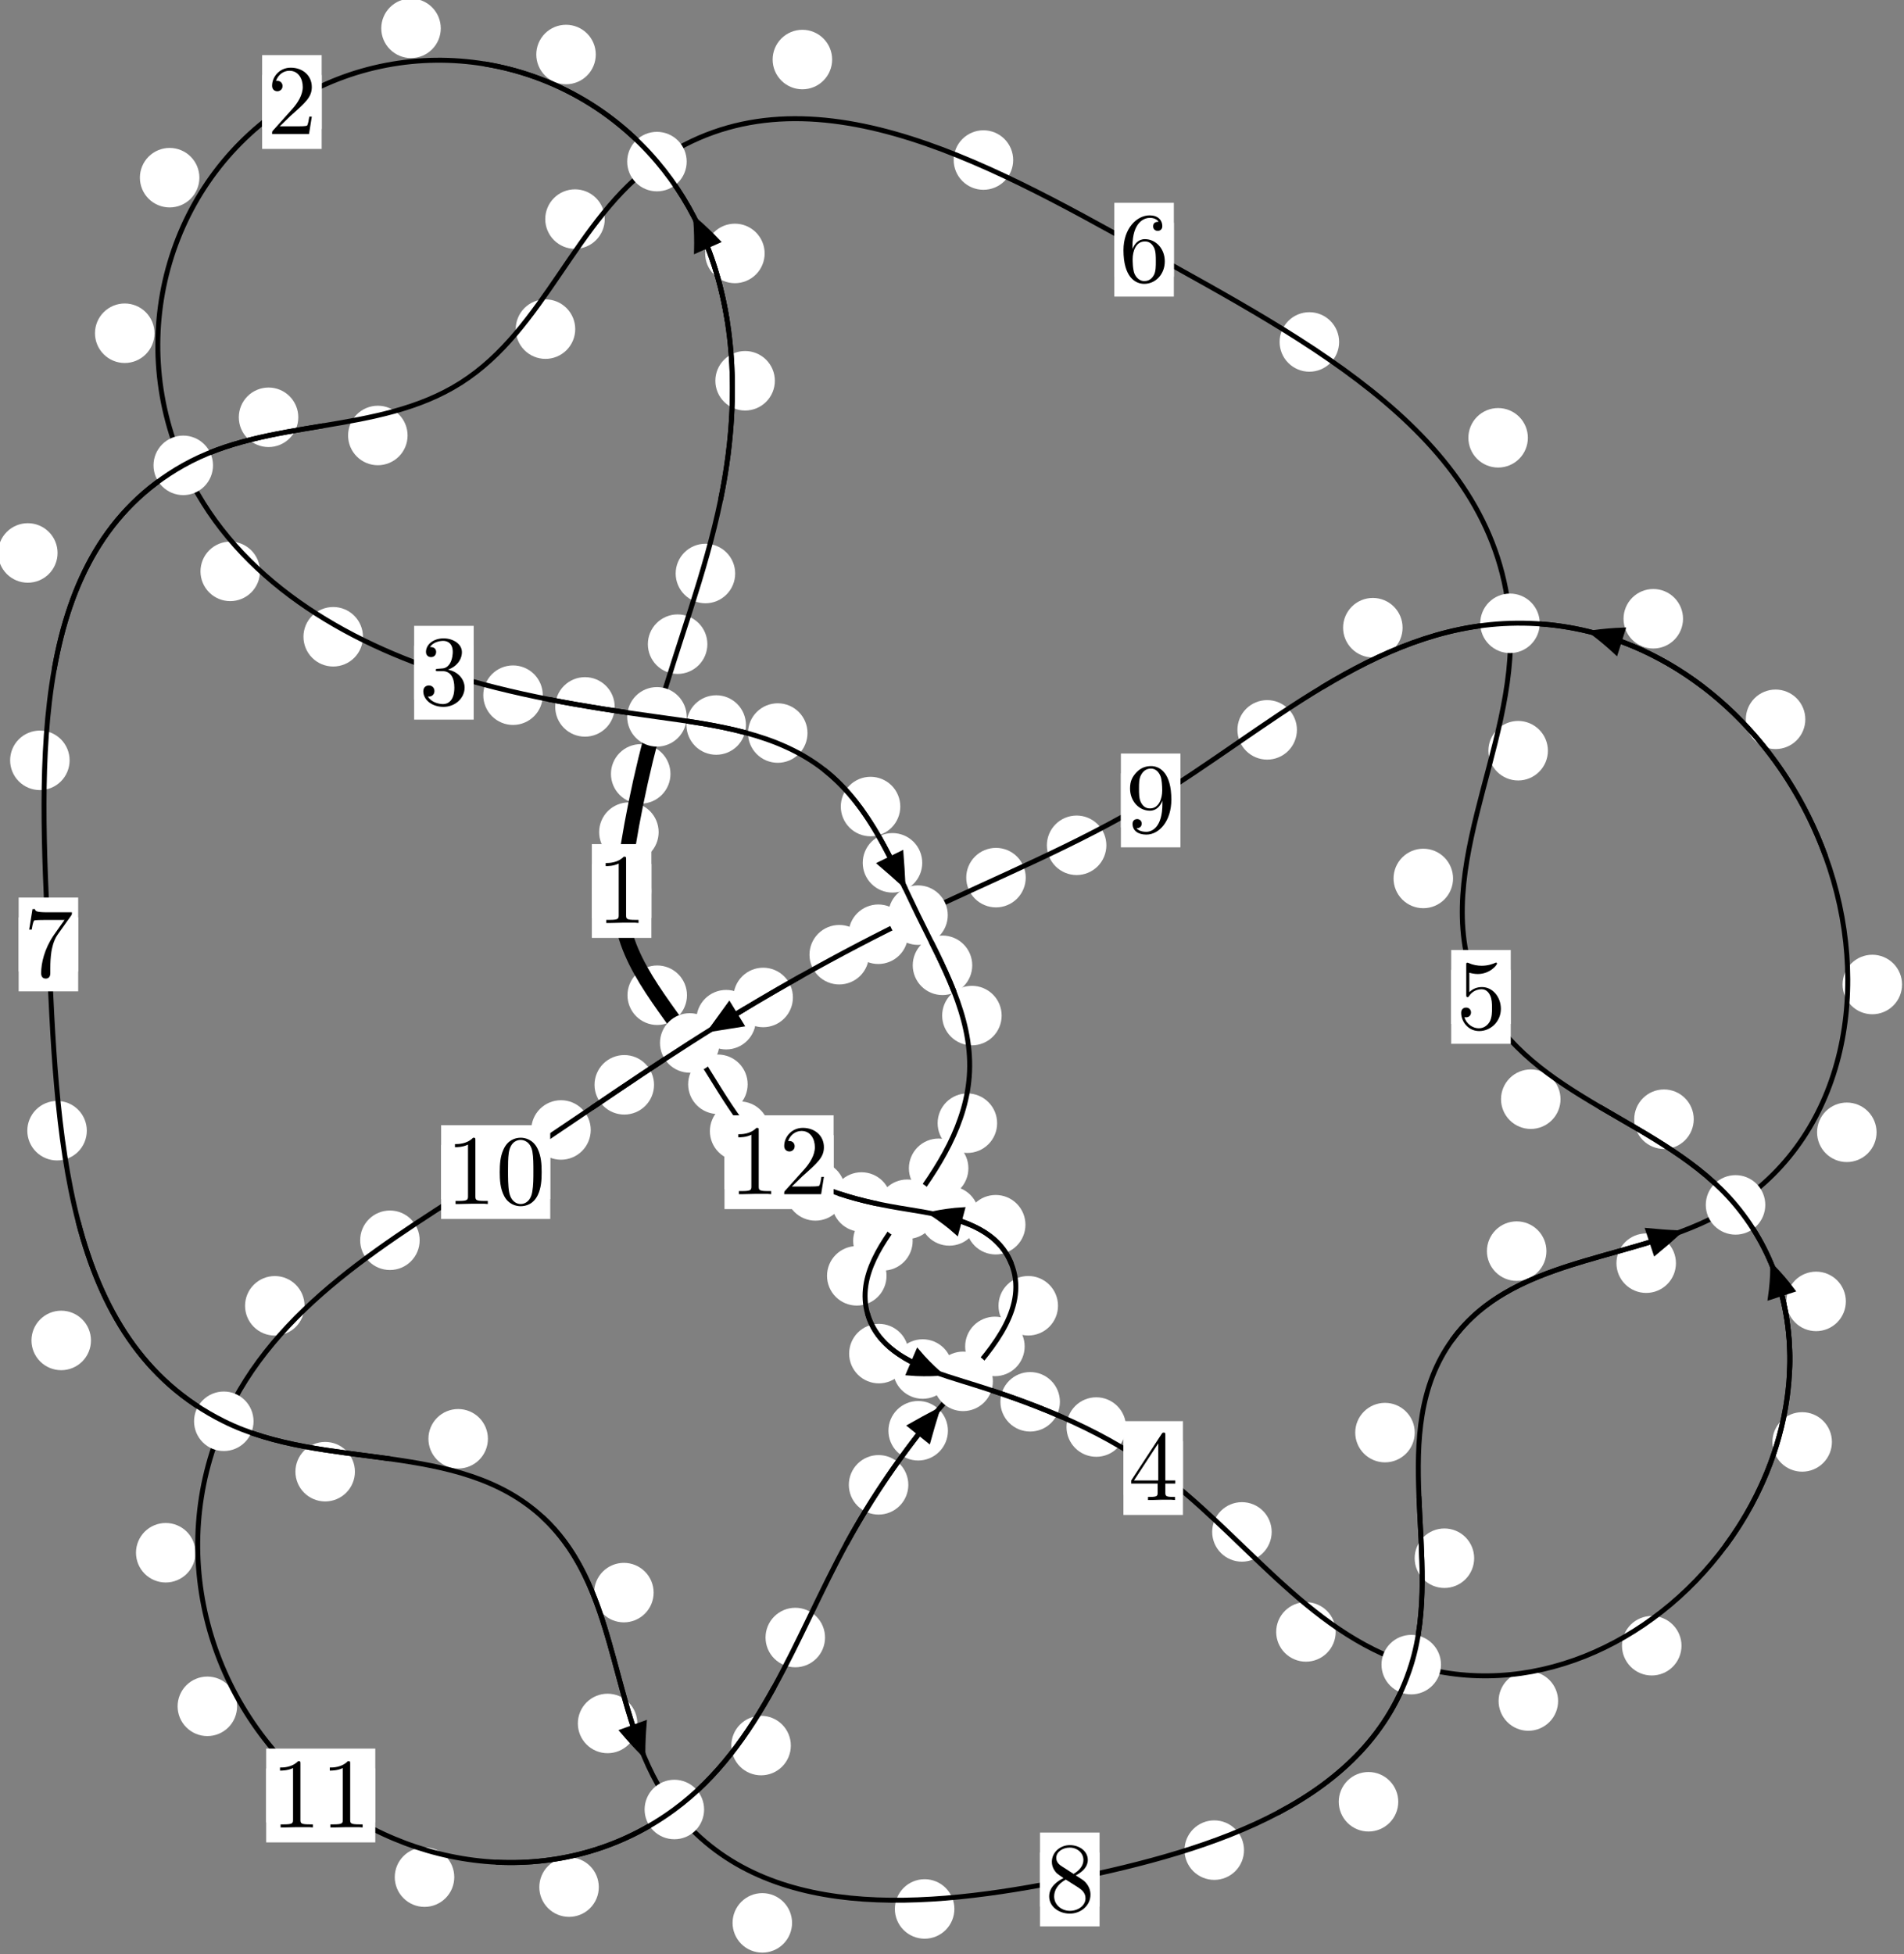 <?xml version="1.0"?>
<!-- Created by MetaPost 1.999 on 2021.07.06:0013 -->
<svg version="1.1" xmlns="http://www.w3.org/2000/svg" xmlns:xlink="http://www.w3.org/1999/xlink" width="191.287" height="196.267" viewBox="0 0 191.287 196.267">
<rect x="0" y="0" width="191.287" height="196.267" fill="#808080" stroke="none"/>
<!-- Original BoundingBox: -66.194962 -124.123566 125.092438 72.143784 -->
  <defs>
    <g transform="scale(0.01,0.01)" id="GLYPHcmr10_48">
      <path style="fill-rule: evenodd;" d="M460 -320C460 -400,455 -480,420 -554C374 -650,292 -666,250 -666C190 -666,117 -640,76 -547C44 -478,39 -400,39 -320C39 -245,43 -155,84 -79C127 2,200 22,249 22C303 22,379 1,423 -94C455 -163,460 -241,460 -320M249 -0C210 -0,151 -25,133 -121C122 -181,122 -273,122 -332C122 -396,122 -462,130 -516C149 -635,224 -644,249 -644C282 -644,348 -626,367 -527C377 -471,377 -395,377 -332C377 -257,377 -189,366 -125C351 -30,294 -0,249 -0"></path>
    </g>
    <g transform="scale(0.01,0.01)" id="GLYPHcmr10_49">
      <path style="fill-rule: evenodd;" d="M294 -640C294 -664,294 -666,271 -666C209 -602,121 -602,89 -602L89 -571C109 -571,168 -571,220 -597L220 -79C220 -43,217 -31,127 -31L95 -31L95 -0L257 -0L130 -3L217 -3L257 -3L297 -3L384 -3L419 -0L419 -31L387 -31C297 -31,294 -42,294 -79"></path>
    </g>
    <g transform="scale(0.01,0.01)" id="GLYPHcmr10_50">
      <path style="fill-rule: evenodd;" d="M127 -77L233 -180C389 -318,449 -372,449 -472C449 -586,359 -666,237 -666C124 -666,50 -574,50 -485C50 -429,100 -429,103 -429C120 -429,155 -441,155 -482C155 -508,137 -534,102 -534C94 -534,92 -534,89 -533C112 -598,166 -635,224 -635C315 -635,358 -554,358 -472C358 -392,308 -313,253 -251L61 -37C50 -26,50 -24,50 -0L421 -0L449 -174L424 -174C419 -144,412 -100,402 -85C395 -77,329 -77,307 -77"></path>
    </g>
    <g transform="scale(0.01,0.01)" id="GLYPHcmr10_51">
      <path style="fill-rule: evenodd;" d="M290 -352C372 -379,430 -449,430 -528C430 -610,342 -666,246 -666C145 -666,69 -606,69 -530C69 -497,91 -478,120 -478C151 -478,171 -500,171 -529C171 -579,124 -579,109 -579C140 -628,206 -641,242 -641C283 -641,338 -619,338 -529C338 -517,336 -459,310 -415C280 -367,246 -364,221 -363C213 -362,189 -360,182 -360C174 -359,167 -358,167 -348C167 -337,174 -337,191 -337L235 -337C317 -337,354 -269,354 -171C354 -35,285 -6,241 -6C198 -6,123 -23,88 -82C123 -77,154 -99,154 -137C154 -173,127 -193,98 -193C74 -193,42 -179,42 -135C42 -44,135 22,244 22C366 22,457 -69,457 -171C457 -253,394 -331,290 -352"></path>
    </g>
    <g transform="scale(0.01,0.01)" id="GLYPHcmr10_52">
      <path style="fill-rule: evenodd;" d="M294 -165L294 -78C294 -42,292 -31,218 -31L197 -31L197 -0L332 -0L238 -3L290 -3L332 -3L374 -3L427 -3L468 -0L468 -31L447 -31C373 -31,371 -42,371 -78L371 -165L471 -165L471 -196L371 -196L371 -651C371 -671,371 -677,355 -677C346 -677,343 -677,335 -665L28 -196L28 -165M300 -196L56 -196L300 -569"></path>
    </g>
    <g transform="scale(0.01,0.01)" id="GLYPHcmr10_53">
      <path style="fill-rule: evenodd;" d="M449 -201C449 -320,367 -420,259 -420C211 -420,168 -404,132 -369L132 -564C152 -558,185 -551,217 -551C340 -551,410 -642,410 -655C410 -661,407 -666,400 -666C399 -666,397 -666,392 -663C372 -654,323 -634,256 -634C216 -634,170 -641,123 -662C115 -665,113 -665,111 -665C101 -665,101 -657,101 -641L101 -345C101 -327,101 -319,115 -319C122 -319,124 -322,128 -328C139 -344,176 -398,257 -398C309 -398,334 -352,342 -334C358 -297,360 -258,360 -208C360 -173,360 -113,336 -71C312 -32,275 -6,229 -6C156 -6,99 -59,82 -118C85 -117,88 -116,99 -116C132 -116,149 -141,149 -165C149 -189,132 -214,99 -214C85 -214,50 -207,50 -161C50 -75,119 22,231 22C347 22,449 -74,449 -201"></path>
    </g>
    <g transform="scale(0.01,0.01)" id="GLYPHcmr10_54">
      <path style="fill-rule: evenodd;" d="M132 -328L132 -352C132 -605,256 -641,307 -641C331 -641,373 -635,395 -601C380 -601,340 -601,340 -556C340 -525,364 -510,386 -510C402 -510,432 -519,432 -558C432 -618,388 -666,305 -666C177 -666,42 -537,42 -316C42 -49,158 22,251 22C362 22,457 -72,457 -204C457 -331,368 -427,257 -427C189 -427,152 -376,132 -328M251 -6C188 -6,158 -66,152 -81C134 -128,134 -208,134 -226C134 -304,166 -404,256 -404C272 -404,318 -404,349 -342C367 -305,367 -254,367 -205C367 -157,367 -107,350 -71C320 -11,274 -6,251 -6"></path>
    </g>
    <g transform="scale(0.01,0.01)" id="GLYPHcmr10_55">
      <path style="fill-rule: evenodd;" d="M476 -609C485 -621,485 -623,485 -644L242 -644C120 -644,118 -657,114 -676L89 -676L56 -470L81 -470C84 -486,93 -549,106 -561C113 -567,191 -567,204 -567L411 -567C400 -551,321 -442,299 -409C209 -274,176 -135,176 -33C176 -23,176 22,222 22C268 22,268 -23,268 -33L268 -84C268 -139,271 -194,279 -248C283 -271,297 -357,341 -419"></path>
    </g>
    <g transform="scale(0.01,0.01)" id="GLYPHcmr10_56">
      <path style="fill-rule: evenodd;" d="M163 -457C117 -487,113 -521,113 -538C113 -599,178 -641,249 -641C322 -641,386 -589,386 -517C386 -460,347 -412,287 -377M309 -362C381 -399,430 -451,430 -517C430 -609,341 -666,250 -666C150 -666,69 -592,69 -499C69 -481,71 -436,113 -389C124 -377,161 -352,186 -335C128 -306,42 -250,42 -151C42 -45,144 22,249 22C362 22,457 -61,457 -168C457 -204,446 -249,408 -291C389 -312,373 -322,309 -362M209 -320L332 -242C360 -223,407 -193,407 -132C407 -58,332 -6,250 -6C164 -6,92 -68,92 -151C92 -209,124 -273,209 -320"></path>
    </g>
    <g transform="scale(0.01,0.01)" id="GLYPHcmr10_57">
      <path style="fill-rule: evenodd;" d="M367 -318L367 -286C367 -52,263 -6,205 -6C188 -6,134 -8,107 -42C151 -42,159 -71,159 -88C159 -119,135 -134,113 -134C97 -134,67 -125,67 -86C67 -19,121 22,206 22C335 22,457 -114,457 -329C457 -598,342 -666,253 -666C198 -666,149 -648,106 -603C65 -558,42 -516,42 -441C42 -316,130 -218,242 -218C303 -218,344 -260,367 -318M243 -241C227 -241,181 -241,150 -304C132 -341,132 -391,132 -440C132 -494,132 -541,153 -578C180 -628,218 -641,253 -641C299 -641,332 -607,349 -562C361 -530,365 -467,365 -421C365 -338,331 -241,243 -241"></path>
    </g>
  </defs>
  <path d="M66.171 83.58C66.171 82.787,65.856 82.027,65.296 81.466C64.735 80.906,63.975 80.591,63.183 80.591C62.39 80.591,61.63 80.906,61.069 81.466C60.509 82.027,60.194 82.787,60.194 83.58C60.194 84.372,60.509 85.133,61.069 85.693C61.63 86.254,62.39 86.569,63.183 86.569C63.975 86.569,64.735 86.254,65.296 85.693C65.856 85.133,66.171 84.372,66.171 83.58Z" style="fill: rgb(100%,100%,100%);stroke: none;"></path>
  <path d="M65.44 89.493C65.44 88.701,65.125 87.941,64.564 87.38C64.004 86.82,63.244 86.505,62.451 86.505C61.658 86.505,60.898 86.82,60.338 87.38C59.777 87.941,59.462 88.701,59.462 89.493C59.462 90.286,59.777 91.046,60.338 91.607C60.898 92.167,61.658 92.482,62.451 92.482C63.244 92.482,64.004 92.167,64.564 91.607C65.125 91.046,65.44 90.286,65.44 89.493Z" style="fill: rgb(100%,100%,100%);stroke: none;"></path>
  <path d="M71.066 64.701C71.066 63.909,70.751 63.148,70.19 62.588C69.63 62.027,68.87 61.712,68.077 61.712C67.284 61.712,66.524 62.027,65.964 62.588C65.403 63.148,65.088 63.909,65.088 64.701C65.088 65.494,65.403 66.254,65.964 66.815C66.524 67.375,67.284 67.69,68.077 67.69C68.87 67.69,69.63 67.375,70.19 66.815C70.751 66.254,71.066 65.494,71.066 64.701Z" style="fill: rgb(100%,100%,100%);stroke: none;"></path>
  <path d="M67.358 77.731C67.358 76.939,67.043 76.178,66.482 75.618C65.922 75.057,65.162 74.743,64.369 74.743C63.576 74.743,62.816 75.057,62.256 75.618C61.695 76.178,61.38 76.939,61.38 77.731C61.38 78.524,61.695 79.284,62.256 79.845C62.816 80.405,63.576 80.72,64.369 80.72C65.162 80.72,65.922 80.405,66.482 79.845C67.043 79.284,67.358 78.524,67.358 77.731Z" style="fill: rgb(100%,100%,100%);stroke: none;"></path>
  <path d="M77.847 38.246C77.847 37.453,77.532 36.693,76.971 36.132C76.411 35.572,75.651 35.257,74.858 35.257C74.065 35.257,73.305 35.572,72.745 36.132C72.184 36.693,71.869 37.453,71.869 38.246C71.869 39.038,72.184 39.798,72.745 40.359C73.305 40.919,74.065 41.234,74.858 41.234C75.651 41.234,76.411 40.919,76.971 40.359C77.532 39.798,77.847 39.038,77.847 38.246Z" style="fill: rgb(100%,100%,100%);stroke: none;"></path>
  <path d="M73.86 57.604C73.86 56.811,73.545 56.051,72.984 55.491C72.424 54.93,71.664 54.615,70.871 54.615C70.078 54.615,69.318 54.93,68.758 55.491C68.197 56.051,67.882 56.811,67.882 57.604C67.882 58.397,68.197 59.157,68.758 59.717C69.318 60.278,70.078 60.593,70.871 60.593C71.664 60.593,72.424 60.278,72.984 59.717C73.545 59.157,73.86 58.397,73.86 57.604Z" style="fill: rgb(100%,100%,100%);stroke: none;"></path>
  <path d="M59.856 5.476C59.856 4.683,59.541 3.923,58.981 3.362C58.42 2.802,57.66 2.487,56.867 2.487C56.075 2.487,55.315 2.802,54.754 3.362C54.194 3.923,53.879 4.683,53.879 5.476C53.879 6.268,54.194 7.028,54.754 7.589C55.315 8.149,56.075 8.464,56.867 8.464C57.66 8.464,58.42 8.149,58.981 7.589C59.541 7.028,59.856 6.268,59.856 5.476Z" style="fill: rgb(100%,100%,100%);stroke: none;"></path>
  <path d="M76.821 25.454C76.821 24.662,76.506 23.902,75.945 23.341C75.385 22.781,74.624 22.466,73.832 22.466C73.039 22.466,72.279 22.781,71.718 23.341C71.158 23.902,70.843 24.662,70.843 25.454C70.843 26.247,71.158 27.007,71.718 27.568C72.279 28.128,73.039 28.443,73.832 28.443C74.624 28.443,75.385 28.128,75.945 27.568C76.506 27.007,76.821 26.247,76.821 25.454Z" style="fill: rgb(100%,100%,100%);stroke: none;"></path>
  <path d="M20.032 17.847C20.032 17.054,19.717 16.294,19.156 15.733C18.596 15.173,17.835 14.858,17.043 14.858C16.25 14.858,15.49 15.173,14.929 15.733C14.369 16.294,14.054 17.054,14.054 17.847C14.054 18.639,14.369 19.4,14.929 19.96C15.49 20.52,16.25 20.835,17.043 20.835C17.835 20.835,18.596 20.52,19.156 19.96C19.717 19.4,20.032 18.639,20.032 17.847Z" style="fill: rgb(100%,100%,100%);stroke: none;"></path>
  <path d="M44.282 2.845C44.282 2.052,43.967 1.292,43.406 0.732C42.846 0.171,42.086 -0.144,41.293 -0.144C40.5 -0.144,39.74 0.171,39.18 0.732C38.619 1.292,38.304 2.052,38.304 2.845C38.304 3.638,38.619 4.398,39.18 4.958C39.74 5.519,40.5 5.834,41.293 5.834C42.086 5.834,42.846 5.519,43.406 4.958C43.967 4.398,44.282 3.638,44.282 2.845Z" style="fill: rgb(100%,100%,100%);stroke: none;"></path>
  <path d="M26.119 57.389C26.119 56.597,25.804 55.836,25.244 55.276C24.683 54.715,23.923 54.4,23.131 54.4C22.338 54.4,21.578 54.715,21.017 55.276C20.457 55.836,20.142 56.597,20.142 57.389C20.142 58.182,20.457 58.942,21.017 59.503C21.578 60.063,22.338 60.378,23.131 60.378C23.923 60.378,24.683 60.063,25.244 59.503C25.804 58.942,26.119 58.182,26.119 57.389Z" style="fill: rgb(100%,100%,100%);stroke: none;"></path>
  <path d="M15.52 33.471C15.52 32.678,15.205 31.918,14.644 31.357C14.084 30.797,13.324 30.482,12.531 30.482C11.738 30.482,10.978 30.797,10.418 31.357C9.857 31.918,9.542 32.678,9.542 33.471C9.542 34.263,9.857 35.024,10.418 35.584C10.978 36.145,11.738 36.46,12.531 36.46C13.324 36.46,14.084 36.145,14.644 35.584C15.205 35.024,15.52 34.263,15.52 33.471Z" style="fill: rgb(100%,100%,100%);stroke: none;"></path>
  <path d="M54.531 69.825C54.531 69.032,54.216 68.272,53.656 67.712C53.095 67.151,52.335 66.836,51.542 66.836C50.75 66.836,49.99 67.151,49.429 67.712C48.869 68.272,48.554 69.032,48.554 69.825C48.554 70.618,48.869 71.378,49.429 71.938C49.99 72.499,50.75 72.814,51.542 72.814C52.335 72.814,53.095 72.499,53.656 71.938C54.216 71.378,54.531 70.618,54.531 69.825Z" style="fill: rgb(100%,100%,100%);stroke: none;"></path>
  <path d="M36.466 63.957C36.466 63.164,36.151 62.404,35.59 61.844C35.03 61.283,34.27 60.968,33.477 60.968C32.684 60.968,31.924 61.283,31.364 61.844C30.803 62.404,30.488 63.164,30.488 63.957C30.488 64.75,30.803 65.51,31.364 66.07C31.924 66.631,32.684 66.946,33.477 66.946C34.27 66.946,35.03 66.631,35.59 66.07C36.151 65.51,36.466 64.75,36.466 63.957Z" style="fill: rgb(100%,100%,100%);stroke: none;"></path>
  <path d="M74.942 72.822C74.942 72.029,74.627 71.269,74.067 70.708C73.506 70.148,72.746 69.833,71.954 69.833C71.161 69.833,70.401 70.148,69.84 70.708C69.28 71.269,68.965 72.029,68.965 72.822C68.965 73.614,69.28 74.374,69.84 74.935C70.401 75.495,71.161 75.81,71.954 75.81C72.746 75.81,73.506 75.495,74.067 74.935C74.627 74.374,74.942 73.614,74.942 72.822Z" style="fill: rgb(100%,100%,100%);stroke: none;"></path>
  <path d="M61.758 71.002C61.758 70.209,61.443 69.449,60.883 68.889C60.322 68.328,59.562 68.013,58.77 68.013C57.977 68.013,57.217 68.328,56.656 68.889C56.096 69.449,55.781 70.209,55.781 71.002C55.781 71.795,56.096 72.555,56.656 73.115C57.217 73.676,57.977 73.991,58.77 73.991C59.562 73.991,60.322 73.676,60.883 73.115C61.443 72.555,61.758 71.795,61.758 71.002Z" style="fill: rgb(100%,100%,100%);stroke: none;"></path>
  <path d="M90.449 81.01C90.449 80.217,90.134 79.457,89.574 78.896C89.013 78.336,88.253 78.021,87.46 78.021C86.668 78.021,85.908 78.336,85.347 78.896C84.787 79.457,84.472 80.217,84.472 81.01C84.472 81.802,84.787 82.563,85.347 83.123C85.908 83.684,86.668 83.999,87.46 83.999C88.253 83.999,89.013 83.684,89.574 83.123C90.134 82.563,90.449 81.802,90.449 81.01Z" style="fill: rgb(100%,100%,100%);stroke: none;"></path>
  <path d="M81.126 73.627C81.126 72.834,80.811 72.074,80.251 71.514C79.69 70.953,78.93 70.638,78.137 70.638C77.345 70.638,76.585 70.953,76.024 71.514C75.464 72.074,75.149 72.834,75.149 73.627C75.149 74.42,75.464 75.18,76.024 75.74C76.585 76.301,77.345 76.616,78.137 76.616C78.93 76.616,79.69 76.301,80.251 75.74C80.811 75.18,81.126 74.42,81.126 73.627Z" style="fill: rgb(100%,100%,100%);stroke: none;"></path>
  <path d="M97.677 96.956C97.677 96.163,97.362 95.403,96.802 94.843C96.241 94.282,95.481 93.967,94.689 93.967C93.896 93.967,93.136 94.282,92.575 94.843C92.015 95.403,91.7 96.163,91.7 96.956C91.7 97.749,92.015 98.509,92.575 99.069C93.136 99.63,93.896 99.945,94.689 99.945C95.481 99.945,96.241 99.63,96.802 99.069C97.362 98.509,97.677 97.749,97.677 96.956Z" style="fill: rgb(100%,100%,100%);stroke: none;"></path>
  <path d="M92.653 86.663C92.653 85.87,92.338 85.11,91.778 84.55C91.217 83.989,90.457 83.674,89.664 83.674C88.872 83.674,88.111 83.989,87.551 84.55C86.99 85.11,86.676 85.87,86.676 86.663C86.676 87.456,86.99 88.216,87.551 88.776C88.111 89.337,88.872 89.652,89.664 89.652C90.457 89.652,91.217 89.337,91.778 88.776C92.338 88.216,92.653 87.456,92.653 86.663Z" style="fill: rgb(100%,100%,100%);stroke: none;"></path>
  <path d="M100.177 112.814C100.177 112.021,99.863 111.261,99.302 110.701C98.742 110.14,97.981 109.825,97.189 109.825C96.396 109.825,95.636 110.14,95.075 110.701C94.515 111.261,94.2 112.021,94.2 112.814C94.2 113.607,94.515 114.367,95.075 114.927C95.636 115.488,96.396 115.803,97.189 115.803C97.981 115.803,98.742 115.488,99.302 114.927C99.863 114.367,100.177 113.607,100.177 112.814Z" style="fill: rgb(100%,100%,100%);stroke: none;"></path>
  <path d="M100.632 102.005C100.632 101.213,100.317 100.452,99.757 99.892C99.196 99.331,98.436 99.017,97.643 99.017C96.851 99.017,96.09 99.331,95.53 99.892C94.969 100.452,94.655 101.213,94.655 102.005C94.655 102.798,94.969 103.558,95.53 104.119C96.09 104.679,96.851 104.994,97.643 104.994C98.436 104.994,99.196 104.679,99.757 104.119C100.317 103.558,100.632 102.798,100.632 102.005Z" style="fill: rgb(100%,100%,100%);stroke: none;"></path>
  <path d="M91.692 124.633C91.692 123.84,91.377 123.08,90.817 122.52C90.256 121.959,89.496 121.644,88.704 121.644C87.911 121.644,87.151 121.959,86.59 122.52C86.03 123.08,85.715 123.84,85.715 124.633C85.715 125.426,86.03 126.186,86.59 126.746C87.151 127.307,87.911 127.622,88.704 127.622C89.496 127.622,90.256 127.307,90.817 126.746C91.377 126.186,91.692 125.426,91.692 124.633Z" style="fill: rgb(100%,100%,100%);stroke: none;"></path>
  <path d="M97.29 117.344C97.29 116.551,96.975 115.791,96.415 115.23C95.854 114.67,95.094 114.355,94.301 114.355C93.509 114.355,92.749 114.67,92.188 115.23C91.628 115.791,91.313 116.551,91.313 117.344C91.313 118.136,91.628 118.897,92.188 119.457C92.749 120.017,93.509 120.332,94.301 120.332C95.094 120.332,95.854 120.017,96.415 119.457C96.975 118.897,97.29 118.136,97.29 117.344Z" style="fill: rgb(100%,100%,100%);stroke: none;"></path>
  <path d="M91.287 135.957C91.287 135.164,90.972 134.404,90.412 133.843C89.851 133.283,89.091 132.968,88.298 132.968C87.506 132.968,86.745 133.283,86.185 133.843C85.625 134.404,85.31 135.164,85.31 135.957C85.31 136.749,85.625 137.509,86.185 138.07C86.745 138.63,87.506 138.945,88.298 138.945C89.091 138.945,89.851 138.63,90.412 138.07C90.972 137.509,91.287 136.749,91.287 135.957Z" style="fill: rgb(100%,100%,100%);stroke: none;"></path>
  <path d="M89.066 128.144C89.066 127.352,88.751 126.591,88.19 126.031C87.63 125.47,86.87 125.156,86.077 125.156C85.284 125.156,84.524 125.47,83.964 126.031C83.403 126.591,83.088 127.352,83.088 128.144C83.088 128.937,83.403 129.697,83.964 130.258C84.524 130.818,85.284 131.133,86.077 131.133C86.87 131.133,87.63 130.818,88.19 130.258C88.751 129.697,89.066 128.937,89.066 128.144Z" style="fill: rgb(100%,100%,100%);stroke: none;"></path>
  <path d="M106.485 140.797C106.485 140.005,106.17 139.245,105.61 138.684C105.049 138.124,104.289 137.809,103.496 137.809C102.704 137.809,101.943 138.124,101.383 138.684C100.822 139.245,100.508 140.005,100.508 140.797C100.508 141.59,100.822 142.35,101.383 142.911C101.943 143.471,102.704 143.786,103.496 143.786C104.289 143.786,105.049 143.471,105.61 142.911C106.17 142.35,106.485 141.59,106.485 140.797Z" style="fill: rgb(100%,100%,100%);stroke: none;"></path>
  <path d="M95.688 137.506C95.688 136.713,95.373 135.953,94.813 135.392C94.252 134.832,93.492 134.517,92.699 134.517C91.907 134.517,91.147 134.832,90.586 135.392C90.026 135.953,89.711 136.713,89.711 137.506C89.711 138.298,90.026 139.058,90.586 139.619C91.147 140.179,91.907 140.494,92.699 140.494C93.492 140.494,94.252 140.179,94.813 139.619C95.373 139.058,95.688 138.298,95.688 137.506Z" style="fill: rgb(100%,100%,100%);stroke: none;"></path>
  <path d="M127.76 153.866C127.76 153.074,127.445 152.313,126.885 151.753C126.324 151.192,125.564 150.877,124.771 150.877C123.979 150.877,123.219 151.192,122.658 151.753C122.098 152.313,121.783 153.074,121.783 153.866C121.783 154.659,122.098 155.419,122.658 155.98C123.219 156.54,123.979 156.855,124.771 156.855C125.564 156.855,126.324 156.54,126.885 155.98C127.445 155.419,127.76 154.659,127.76 153.866Z" style="fill: rgb(100%,100%,100%);stroke: none;"></path>
  <path d="M113.125 143.334C113.125 142.541,112.81 141.781,112.249 141.22C111.689 140.66,110.929 140.345,110.136 140.345C109.343 140.345,108.583 140.66,108.023 141.22C107.462 141.781,107.147 142.541,107.147 143.334C107.147 144.126,107.462 144.886,108.023 145.447C108.583 146.007,109.343 146.322,110.136 146.322C110.929 146.322,111.689 146.007,112.249 145.447C112.81 144.886,113.125 144.126,113.125 143.334Z" style="fill: rgb(100%,100%,100%);stroke: none;"></path>
  <path d="M156.536 170.851C156.536 170.059,156.221 169.298,155.66 168.738C155.1 168.177,154.34 167.862,153.547 167.862C152.754 167.862,151.994 168.177,151.434 168.738C150.873 169.298,150.558 170.059,150.558 170.851C150.558 171.644,150.873 172.404,151.434 172.965C151.994 173.525,152.754 173.84,153.547 173.84C154.34 173.84,155.1 173.525,155.66 172.965C156.221 172.404,156.536 171.644,156.536 170.851Z" style="fill: rgb(100%,100%,100%);stroke: none;"></path>
  <path d="M134.19 163.911C134.19 163.118,133.875 162.358,133.315 161.798C132.754 161.237,131.994 160.922,131.201 160.922C130.409 160.922,129.649 161.237,129.088 161.798C128.528 162.358,128.213 163.118,128.213 163.911C128.213 164.704,128.528 165.464,129.088 166.024C129.649 166.585,130.409 166.9,131.201 166.9C131.994 166.9,132.754 166.585,133.315 166.024C133.875 165.464,134.19 164.704,134.19 163.911Z" style="fill: rgb(100%,100%,100%);stroke: none;"></path>
  <path d="M184.046 144.827C184.046 144.035,183.731 143.274,183.171 142.714C182.61 142.154,181.85 141.839,181.057 141.839C180.265 141.839,179.505 142.154,178.944 142.714C178.384 143.274,178.069 144.035,178.069 144.827C178.069 145.62,178.384 146.38,178.944 146.941C179.505 147.501,180.265 147.816,181.057 147.816C181.85 147.816,182.61 147.501,183.171 146.941C183.731 146.38,184.046 145.62,184.046 144.827Z" style="fill: rgb(100%,100%,100%);stroke: none;"></path>
  <path d="M168.933 165.297C168.933 164.504,168.618 163.744,168.057 163.184C167.497 162.623,166.737 162.308,165.944 162.308C165.151 162.308,164.391 162.623,163.831 163.184C163.27 163.744,162.955 164.504,162.955 165.297C162.955 166.09,163.27 166.85,163.831 167.41C164.391 167.971,165.151 168.286,165.944 168.286C166.737 168.286,167.497 167.971,168.057 167.41C168.618 166.85,168.933 166.09,168.933 165.297Z" style="fill: rgb(100%,100%,100%);stroke: none;"></path>
  <path d="M170.163 112.414C170.163 111.622,169.848 110.861,169.287 110.301C168.727 109.74,167.967 109.425,167.174 109.425C166.381 109.425,165.621 109.74,165.061 110.301C164.5 110.861,164.185 111.622,164.185 112.414C164.185 113.207,164.5 113.967,165.061 114.528C165.621 115.088,166.381 115.403,167.174 115.403C167.967 115.403,168.727 115.088,169.287 114.528C169.848 113.967,170.163 113.207,170.163 112.414Z" style="fill: rgb(100%,100%,100%);stroke: none;"></path>
  <path d="M185.445 130.713C185.445 129.92,185.13 129.16,184.57 128.599C184.009 128.039,183.249 127.724,182.457 127.724C181.664 127.724,180.904 128.039,180.343 128.599C179.783 129.16,179.468 129.92,179.468 130.713C179.468 131.505,179.783 132.265,180.343 132.826C180.904 133.386,181.664 133.701,182.457 133.701C183.249 133.701,184.009 133.386,184.57 132.826C185.13 132.265,185.445 131.505,185.445 130.713Z" style="fill: rgb(100%,100%,100%);stroke: none;"></path>
  <path d="M145.982 88.233C145.982 87.44,145.667 86.68,145.106 86.119C144.546 85.559,143.786 85.244,142.993 85.244C142.2 85.244,141.44 85.559,140.88 86.119C140.319 86.68,140.004 87.44,140.004 88.233C140.004 89.025,140.319 89.785,140.88 90.346C141.44 90.906,142.2 91.221,142.993 91.221C143.786 91.221,144.546 90.906,145.106 90.346C145.667 89.785,145.982 89.025,145.982 88.233Z" style="fill: rgb(100%,100%,100%);stroke: none;"></path>
  <path d="M156.779 110.403C156.779 109.61,156.464 108.85,155.904 108.29C155.343 107.729,154.583 107.414,153.79 107.414C152.998 107.414,152.237 107.729,151.677 108.29C151.116 108.85,150.801 109.61,150.801 110.403C150.801 111.196,151.116 111.956,151.677 112.516C152.237 113.077,152.998 113.392,153.79 113.392C154.583 113.392,155.343 113.077,155.904 112.516C156.464 111.956,156.779 111.196,156.779 110.403Z" style="fill: rgb(100%,100%,100%);stroke: none;"></path>
  <path d="M153.499 43.973C153.499 43.181,153.184 42.421,152.624 41.86C152.063 41.3,151.303 40.985,150.51 40.985C149.718 40.985,148.957 41.3,148.397 41.86C147.837 42.421,147.522 43.181,147.522 43.973C147.522 44.766,147.837 45.526,148.397 46.087C148.957 46.647,149.718 46.962,150.51 46.962C151.303 46.962,152.063 46.647,152.624 46.087C153.184 45.526,153.499 44.766,153.499 43.973Z" style="fill: rgb(100%,100%,100%);stroke: none;"></path>
  <path d="M155.511 75.402C155.511 74.609,155.196 73.849,154.635 73.289C154.075 72.728,153.315 72.413,152.522 72.413C151.729 72.413,150.969 72.728,150.409 73.289C149.848 73.849,149.533 74.609,149.533 75.402C149.533 76.195,149.848 76.955,150.409 77.515C150.969 78.076,151.729 78.391,152.522 78.391C153.315 78.391,154.075 78.076,154.635 77.515C155.196 76.955,155.511 76.195,155.511 75.402Z" style="fill: rgb(100%,100%,100%);stroke: none;"></path>
  <path d="M101.79 16.075C101.79 15.282,101.475 14.522,100.915 13.961C100.354 13.401,99.594 13.086,98.802 13.086C98.009 13.086,97.249 13.401,96.688 13.961C96.128 14.522,95.813 15.282,95.813 16.075C95.813 16.867,96.128 17.628,96.688 18.188C97.249 18.749,98.009 19.063,98.802 19.063C99.594 19.063,100.354 18.749,100.915 18.188C101.475 17.628,101.79 16.867,101.79 16.075Z" style="fill: rgb(100%,100%,100%);stroke: none;"></path>
  <path d="M134.535 34.346C134.535 33.553,134.22 32.793,133.659 32.233C133.099 31.672,132.339 31.357,131.546 31.357C130.753 31.357,129.993 31.672,129.433 32.233C128.872 32.793,128.557 33.553,128.557 34.346C128.557 35.139,128.872 35.899,129.433 36.459C129.993 37.02,130.753 37.335,131.546 37.335C132.339 37.335,133.099 37.02,133.659 36.459C134.22 35.899,134.535 35.139,134.535 34.346Z" style="fill: rgb(100%,100%,100%);stroke: none;"></path>
  <path d="M60.756 22.005C60.756 21.213,60.441 20.452,59.881 19.892C59.32 19.331,58.56 19.017,57.767 19.017C56.975 19.017,56.214 19.331,55.654 19.892C55.094 20.452,54.779 21.213,54.779 22.005C54.779 22.798,55.094 23.558,55.654 24.119C56.214 24.679,56.975 24.994,57.767 24.994C58.56 24.994,59.32 24.679,59.881 24.119C60.441 23.558,60.756 22.798,60.756 22.005Z" style="fill: rgb(100%,100%,100%);stroke: none;"></path>
  <path d="M83.602 5.982C83.602 5.189,83.287 4.429,82.726 3.868C82.166 3.308,81.406 2.993,80.613 2.993C79.82 2.993,79.06 3.308,78.5 3.868C77.939 4.429,77.624 5.189,77.624 5.982C77.624 6.774,77.939 7.534,78.5 8.095C79.06 8.655,79.82 8.97,80.613 8.97C81.406 8.97,82.166 8.655,82.726 8.095C83.287 7.534,83.602 6.774,83.602 5.982Z" style="fill: rgb(100%,100%,100%);stroke: none;"></path>
  <path d="M40.948 43.74C40.948 42.947,40.633 42.187,40.073 41.626C39.512 41.066,38.752 40.751,37.959 40.751C37.167 40.751,36.407 41.066,35.846 41.626C35.286 42.187,34.971 42.947,34.971 43.74C34.971 44.532,35.286 45.292,35.846 45.853C36.407 46.413,37.167 46.728,37.959 46.728C38.752 46.728,39.512 46.413,40.073 45.853C40.633 45.292,40.948 44.532,40.948 43.74Z" style="fill: rgb(100%,100%,100%);stroke: none;"></path>
  <path d="M57.791 33.057C57.791 32.264,57.476 31.504,56.915 30.943C56.355 30.383,55.595 30.068,54.802 30.068C54.009 30.068,53.249 30.383,52.689 30.943C52.128 31.504,51.813 32.264,51.813 33.057C51.813 33.849,52.128 34.61,52.689 35.17C53.249 35.731,54.009 36.046,54.802 36.046C55.595 36.046,56.355 35.731,56.915 35.17C57.476 34.61,57.791 33.849,57.791 33.057Z" style="fill: rgb(100%,100%,100%);stroke: none;"></path>
  <path d="M5.783 55.539C5.783 54.746,5.468 53.986,4.907 53.426C4.347 52.865,3.586 52.55,2.794 52.55C2.001 52.55,1.241 52.865,0.68 53.426C0.12 53.986,-0.195 54.746,-0.195 55.539C-0.195 56.332,0.12 57.092,0.68 57.652C1.241 58.213,2.001 58.528,2.794 58.528C3.586 58.528,4.347 58.213,4.907 57.652C5.468 57.092,5.783 56.332,5.783 55.539Z" style="fill: rgb(100%,100%,100%);stroke: none;"></path>
  <path d="M29.969 41.914C29.969 41.121,29.654 40.361,29.094 39.8C28.533 39.24,27.773 38.925,26.981 38.925C26.188 38.925,25.428 39.24,24.867 39.8C24.307 40.361,23.992 41.121,23.992 41.914C23.992 42.706,24.307 43.466,24.867 44.027C25.428 44.587,26.188 44.902,26.981 44.902C27.773 44.902,28.533 44.587,29.094 44.027C29.654 43.466,29.969 42.706,29.969 41.914Z" style="fill: rgb(100%,100%,100%);stroke: none;"></path>
  <path d="M8.721 113.568C8.721 112.775,8.406 112.015,7.846 111.454C7.285 110.894,6.525 110.579,5.733 110.579C4.94 110.579,4.18 110.894,3.619 111.454C3.059 112.015,2.744 112.775,2.744 113.568C2.744 114.36,3.059 115.12,3.619 115.681C4.18 116.241,4.94 116.556,5.733 116.556C6.525 116.556,7.285 116.241,7.846 115.681C8.406 115.12,8.721 114.36,8.721 113.568Z" style="fill: rgb(100%,100%,100%);stroke: none;"></path>
  <path d="M6.994 76.368C6.994 75.575,6.679 74.815,6.119 74.255C5.559 73.694,4.798 73.379,4.006 73.379C3.213 73.379,2.453 73.694,1.892 74.255C1.332 74.815,1.017 75.575,1.017 76.368C1.017 77.161,1.332 77.921,1.892 78.481C2.453 79.042,3.213 79.357,4.006 79.357C4.798 79.357,5.559 79.042,6.119 78.481C6.679 77.921,6.994 77.161,6.994 76.368Z" style="fill: rgb(100%,100%,100%);stroke: none;"></path>
  <path d="M35.657 147.817C35.657 147.024,35.342 146.264,34.782 145.703C34.222 145.143,33.461 144.828,32.669 144.828C31.876 144.828,31.116 145.143,30.555 145.703C29.995 146.264,29.68 147.024,29.68 147.817C29.68 148.609,29.995 149.37,30.555 149.93C31.116 150.49,31.876 150.805,32.669 150.805C33.461 150.805,34.222 150.49,34.782 149.93C35.342 149.37,35.657 148.609,35.657 147.817Z" style="fill: rgb(100%,100%,100%);stroke: none;"></path>
  <path d="M9.139 134.635C9.139 133.842,8.824 133.082,8.263 132.521C7.703 131.961,6.943 131.646,6.15 131.646C5.357 131.646,4.597 131.961,4.037 132.521C3.476 133.082,3.161 133.842,3.161 134.635C3.161 135.427,3.476 136.187,4.037 136.748C4.597 137.308,5.357 137.623,6.15 137.623C6.943 137.623,7.703 137.308,8.263 136.748C8.824 136.187,9.139 135.427,9.139 134.635Z" style="fill: rgb(100%,100%,100%);stroke: none;"></path>
  <path d="M65.667 159.962C65.667 159.169,65.352 158.409,64.792 157.849C64.231 157.288,63.471 156.973,62.678 156.973C61.886 156.973,61.126 157.288,60.565 157.849C60.005 158.409,59.69 159.169,59.69 159.962C59.69 160.755,60.005 161.515,60.565 162.075C61.126 162.636,61.886 162.951,62.678 162.951C63.471 162.951,64.231 162.636,64.792 162.075C65.352 161.515,65.667 160.755,65.667 159.962Z" style="fill: rgb(100%,100%,100%);stroke: none;"></path>
  <path d="M49.019 144.512C49.019 143.72,48.704 142.96,48.144 142.399C47.583 141.839,46.823 141.524,46.03 141.524C45.238 141.524,44.477 141.839,43.917 142.399C43.356 142.96,43.041 143.72,43.041 144.512C43.041 145.305,43.356 146.065,43.917 146.626C44.477 147.186,45.238 147.501,46.03 147.501C46.823 147.501,47.583 147.186,48.144 146.626C48.704 146.065,49.019 145.305,49.019 144.512Z" style="fill: rgb(100%,100%,100%);stroke: none;"></path>
  <path d="M79.575 193.135C79.575 192.342,79.26 191.582,78.7 191.022C78.139 190.461,77.379 190.146,76.586 190.146C75.794 190.146,75.033 190.461,74.473 191.022C73.913 191.582,73.598 192.342,73.598 193.135C73.598 193.928,73.913 194.688,74.473 195.248C75.033 195.809,75.794 196.124,76.586 196.124C77.379 196.124,78.139 195.809,78.7 195.248C79.26 194.688,79.575 193.928,79.575 193.135Z" style="fill: rgb(100%,100%,100%);stroke: none;"></path>
  <path d="M64.031 173.105C64.031 172.312,63.716 171.552,63.156 170.991C62.595 170.431,61.835 170.116,61.042 170.116C60.25 170.116,59.489 170.431,58.929 170.991C58.369 171.552,58.054 172.312,58.054 173.105C58.054 173.897,58.369 174.657,58.929 175.218C59.489 175.778,60.25 176.093,61.042 176.093C61.835 176.093,62.595 175.778,63.156 175.218C63.716 174.657,64.031 173.897,64.031 173.105Z" style="fill: rgb(100%,100%,100%);stroke: none;"></path>
  <path d="M124.981 185.827C124.981 185.035,124.666 184.275,124.105 183.714C123.545 183.154,122.784 182.839,121.992 182.839C121.199 182.839,120.439 183.154,119.878 183.714C119.318 184.275,119.003 185.035,119.003 185.827C119.003 186.62,119.318 187.38,119.878 187.941C120.439 188.501,121.199 188.816,121.992 188.816C122.784 188.816,123.545 188.501,124.105 187.941C124.666 187.38,124.981 186.62,124.981 185.827Z" style="fill: rgb(100%,100%,100%);stroke: none;"></path>
  <path d="M95.882 191.737C95.882 190.944,95.567 190.184,95.006 189.623C94.446 189.063,93.686 188.748,92.893 188.748C92.1 188.748,91.34 189.063,90.78 189.623C90.219 190.184,89.904 190.944,89.904 191.737C89.904 192.529,90.219 193.29,90.78 193.85C91.34 194.411,92.1 194.725,92.893 194.725C93.686 194.725,94.446 194.411,95.006 193.85C95.567 193.29,95.882 192.529,95.882 191.737Z" style="fill: rgb(100%,100%,100%);stroke: none;"></path>
  <path d="M148.103 156.508C148.103 155.716,147.788 154.955,147.228 154.395C146.667 153.835,145.907 153.52,145.114 153.52C144.322 153.52,143.562 153.835,143.001 154.395C142.441 154.955,142.126 155.716,142.126 156.508C142.126 157.301,142.441 158.061,143.001 158.622C143.562 159.182,144.322 159.497,145.114 159.497C145.907 159.497,146.667 159.182,147.228 158.622C147.788 158.061,148.103 157.301,148.103 156.508Z" style="fill: rgb(100%,100%,100%);stroke: none;"></path>
  <path d="M140.477 180.97C140.477 180.177,140.162 179.417,139.601 178.857C139.041 178.296,138.28 177.981,137.488 177.981C136.695 177.981,135.935 178.296,135.374 178.857C134.814 179.417,134.499 180.177,134.499 180.97C134.499 181.763,134.814 182.523,135.374 183.083C135.935 183.644,136.695 183.959,137.488 183.959C138.28 183.959,139.041 183.644,139.601 183.083C140.162 182.523,140.477 181.763,140.477 180.97Z" style="fill: rgb(100%,100%,100%);stroke: none;"></path>
  <path d="M155.363 125.662C155.363 124.87,155.048 124.11,154.487 123.549C153.927 122.989,153.167 122.674,152.374 122.674C151.581 122.674,150.821 122.989,150.261 123.549C149.7 124.11,149.385 124.87,149.385 125.662C149.385 126.455,149.7 127.215,150.261 127.776C150.821 128.336,151.581 128.651,152.374 128.651C153.167 128.651,153.927 128.336,154.487 127.776C155.048 127.215,155.363 126.455,155.363 125.662Z" style="fill: rgb(100%,100%,100%);stroke: none;"></path>
  <path d="M142.133 143.891C142.133 143.099,141.818 142.339,141.257 141.778C140.697 141.218,139.937 140.903,139.144 140.903C138.351 140.903,137.591 141.218,137.031 141.778C136.47 142.339,136.155 143.099,136.155 143.891C136.155 144.684,136.47 145.444,137.031 146.005C137.591 146.565,138.351 146.88,139.144 146.88C139.937 146.88,140.697 146.565,141.257 146.005C141.818 145.444,142.133 144.684,142.133 143.891Z" style="fill: rgb(100%,100%,100%);stroke: none;"></path>
  <path d="M188.53 113.729C188.53 112.937,188.215 112.177,187.655 111.616C187.094 111.056,186.334 110.741,185.542 110.741C184.749 110.741,183.989 111.056,183.428 111.616C182.868 112.177,182.553 112.937,182.553 113.729C182.553 114.522,182.868 115.282,183.428 115.843C183.989 116.403,184.749 116.718,185.542 116.718C186.334 116.718,187.094 116.403,187.655 115.843C188.215 115.282,188.53 114.522,188.53 113.729Z" style="fill: rgb(100%,100%,100%);stroke: none;"></path>
  <path d="M168.375 126.875C168.375 126.082,168.06 125.322,167.5 124.761C166.939 124.201,166.179 123.886,165.386 123.886C164.594 123.886,163.833 124.201,163.273 124.761C162.712 125.322,162.397 126.082,162.397 126.875C162.397 127.667,162.712 128.427,163.273 128.988C163.833 129.548,164.594 129.863,165.386 129.863C166.179 129.863,166.939 129.548,167.5 128.988C168.06 128.427,168.375 127.667,168.375 126.875Z" style="fill: rgb(100%,100%,100%);stroke: none;"></path>
  <path d="M181.373 72.249C181.373 71.456,181.058 70.696,180.498 70.135C179.937 69.575,179.177 69.26,178.384 69.26C177.592 69.26,176.831 69.575,176.271 70.135C175.71 70.696,175.395 71.456,175.395 72.249C175.395 73.041,175.71 73.802,176.271 74.362C176.831 74.923,177.592 75.237,178.384 75.237C179.177 75.237,179.937 74.923,180.498 74.362C181.058 73.802,181.373 73.041,181.373 72.249Z" style="fill: rgb(100%,100%,100%);stroke: none;"></path>
  <path d="M191.092 98.884C191.092 98.091,190.777 97.331,190.217 96.77C189.657 96.21,188.896 95.895,188.104 95.895C187.311 95.895,186.551 96.21,185.99 96.77C185.43 97.331,185.115 98.091,185.115 98.884C185.115 99.676,185.43 100.437,185.99 100.997C186.551 101.558,187.311 101.873,188.104 101.873C188.896 101.873,189.657 101.558,190.217 100.997C190.777 100.437,191.092 99.676,191.092 98.884Z" style="fill: rgb(100%,100%,100%);stroke: none;"></path>
  <path d="M140.912 63.045C140.912 62.252,140.598 61.492,140.037 60.932C139.477 60.371,138.716 60.056,137.924 60.056C137.131 60.056,136.371 60.371,135.81 60.932C135.25 61.492,134.935 62.252,134.935 63.045C134.935 63.838,135.25 64.598,135.81 65.158C136.371 65.719,137.131 66.034,137.924 66.034C138.716 66.034,139.477 65.719,140.037 65.158C140.598 64.598,140.912 63.838,140.912 63.045Z" style="fill: rgb(100%,100%,100%);stroke: none;"></path>
  <path d="M169.087 62.148C169.087 61.355,168.772 60.595,168.212 60.035C167.652 59.474,166.891 59.159,166.099 59.159C165.306 59.159,164.546 59.474,163.985 60.035C163.425 60.595,163.11 61.355,163.11 62.148C163.11 62.941,163.425 63.701,163.985 64.261C164.546 64.822,165.306 65.137,166.099 65.137C166.891 65.137,167.652 64.822,168.212 64.261C168.772 63.701,169.087 62.941,169.087 62.148Z" style="fill: rgb(100%,100%,100%);stroke: none;"></path>
  <path d="M111.152 84.902C111.152 84.11,110.837 83.35,110.277 82.789C109.716 82.229,108.956 81.914,108.164 81.914C107.371 81.914,106.611 82.229,106.05 82.789C105.49 83.35,105.175 84.11,105.175 84.902C105.175 85.695,105.49 86.455,106.05 87.016C106.611 87.576,107.371 87.891,108.164 87.891C108.956 87.891,109.716 87.576,110.277 87.016C110.837 86.455,111.152 85.695,111.152 84.902Z" style="fill: rgb(100%,100%,100%);stroke: none;"></path>
  <path d="M130.296 73.308C130.296 72.515,129.981 71.755,129.421 71.195C128.86 70.634,128.1 70.319,127.308 70.319C126.515 70.319,125.755 70.634,125.194 71.195C124.634 71.755,124.319 72.515,124.319 73.308C124.319 74.101,124.634 74.861,125.194 75.421C125.755 75.982,126.515 76.297,127.308 76.297C128.1 76.297,128.86 75.982,129.421 75.421C129.981 74.861,130.296 74.101,130.296 73.308Z" style="fill: rgb(100%,100%,100%);stroke: none;"></path>
  <path d="M91.227 93.836C91.227 93.044,90.912 92.283,90.352 91.723C89.791 91.162,89.031 90.847,88.238 90.847C87.446 90.847,86.686 91.162,86.125 91.723C85.565 92.283,85.25 93.044,85.25 93.836C85.25 94.629,85.565 95.389,86.125 95.95C86.686 96.51,87.446 96.825,88.238 96.825C89.031 96.825,89.791 96.51,90.352 95.95C90.912 95.389,91.227 94.629,91.227 93.836Z" style="fill: rgb(100%,100%,100%);stroke: none;"></path>
  <path d="M103.051 88.15C103.051 87.357,102.736 86.597,102.176 86.037C101.615 85.476,100.855 85.161,100.062 85.161C99.27 85.161,98.51 85.476,97.949 86.037C97.389 86.597,97.074 87.357,97.074 88.15C97.074 88.943,97.389 89.703,97.949 90.263C98.51 90.824,99.27 91.139,100.062 91.139C100.855 91.139,101.615 90.824,102.176 90.263C102.736 89.703,103.051 88.943,103.051 88.15Z" style="fill: rgb(100%,100%,100%);stroke: none;"></path>
  <path d="M79.661 100.185C79.661 99.392,79.346 98.632,78.786 98.072C78.225 97.511,77.465 97.196,76.672 97.196C75.88 97.196,75.119 97.511,74.559 98.072C73.998 98.632,73.684 99.392,73.684 100.185C73.684 100.978,73.998 101.738,74.559 102.298C75.119 102.859,75.88 103.174,76.672 103.174C77.465 103.174,78.225 102.859,78.786 102.298C79.346 101.738,79.661 100.978,79.661 100.185Z" style="fill: rgb(100%,100%,100%);stroke: none;"></path>
  <path d="M87.304 95.891C87.304 95.099,86.989 94.339,86.429 93.778C85.868 93.218,85.108 92.903,84.315 92.903C83.523 92.903,82.762 93.218,82.202 93.778C81.641 94.339,81.326 95.099,81.326 95.891C81.326 96.684,81.641 97.444,82.202 98.005C82.762 98.565,83.523 98.88,84.315 98.88C85.108 98.88,85.868 98.565,86.429 98.005C86.989 97.444,87.304 96.684,87.304 95.891Z" style="fill: rgb(100%,100%,100%);stroke: none;"></path>
  <path d="M65.708 108.959C65.708 108.166,65.393 107.406,64.833 106.846C64.272 106.285,63.512 105.97,62.719 105.97C61.927 105.97,61.166 106.285,60.606 106.846C60.046 107.406,59.731 108.166,59.731 108.959C59.731 109.752,60.046 110.512,60.606 111.072C61.166 111.633,61.927 111.948,62.719 111.948C63.512 111.948,64.272 111.633,64.833 111.072C65.393 110.512,65.708 109.752,65.708 108.959Z" style="fill: rgb(100%,100%,100%);stroke: none;"></path>
  <path d="M75.94 102.418C75.94 101.625,75.625 100.865,75.065 100.305C74.504 99.744,73.744 99.429,72.952 99.429C72.159 99.429,71.399 99.744,70.838 100.305C70.278 100.865,69.963 101.625,69.963 102.418C69.963 103.211,70.278 103.971,70.838 104.531C71.399 105.092,72.159 105.407,72.952 105.407C73.744 105.407,74.504 105.092,75.065 104.531C75.625 103.971,75.94 103.211,75.94 102.418Z" style="fill: rgb(100%,100%,100%);stroke: none;"></path>
  <path d="M42.162 124.573C42.162 123.78,41.847 123.02,41.286 122.459C40.726 121.899,39.966 121.584,39.173 121.584C38.38 121.584,37.62 121.899,37.06 122.459C36.499 123.02,36.184 123.78,36.184 124.573C36.184 125.365,36.499 126.126,37.06 126.686C37.62 127.247,38.38 127.561,39.173 127.561C39.966 127.561,40.726 127.247,41.286 126.686C41.847 126.126,42.162 125.365,42.162 124.573Z" style="fill: rgb(100%,100%,100%);stroke: none;"></path>
  <path d="M59.349 113.494C59.349 112.702,59.034 111.942,58.474 111.381C57.913 110.821,57.153 110.506,56.361 110.506C55.568 110.506,54.808 110.821,54.247 111.381C53.687 111.942,53.372 112.702,53.372 113.494C53.372 114.287,53.687 115.047,54.247 115.608C54.808 116.168,55.568 116.483,56.361 116.483C57.153 116.483,57.913 116.168,58.474 115.608C59.034 115.047,59.349 114.287,59.349 113.494Z" style="fill: rgb(100%,100%,100%);stroke: none;"></path>
  <path d="M19.639 155.958C19.639 155.165,19.325 154.405,18.764 153.844C18.204 153.284,17.443 152.969,16.651 152.969C15.858 152.969,15.098 153.284,14.537 153.844C13.977 154.405,13.662 155.165,13.662 155.958C13.662 156.75,13.977 157.51,14.537 158.071C15.098 158.631,15.858 158.946,16.651 158.946C17.443 158.946,18.204 158.631,18.764 158.071C19.325 157.51,19.639 156.75,19.639 155.958Z" style="fill: rgb(100%,100%,100%);stroke: none;"></path>
  <path d="M30.597 131.156C30.597 130.363,30.283 129.603,29.722 129.043C29.162 128.482,28.401 128.167,27.609 128.167C26.816 128.167,26.056 128.482,25.495 129.043C24.935 129.603,24.62 130.363,24.62 131.156C24.62 131.949,24.935 132.709,25.495 133.269C26.056 133.83,26.816 134.145,27.609 134.145C28.401 134.145,29.162 133.83,29.722 133.269C30.283 132.709,30.597 131.949,30.597 131.156Z" style="fill: rgb(100%,100%,100%);stroke: none;"></path>
  <path d="M45.638 188.54C45.638 187.747,45.323 186.987,44.762 186.426C44.202 185.866,43.442 185.551,42.649 185.551C41.856 185.551,41.096 185.866,40.536 186.426C39.975 186.987,39.66 187.747,39.66 188.54C39.66 189.332,39.975 190.093,40.536 190.653C41.096 191.214,41.856 191.529,42.649 191.529C43.442 191.529,44.202 191.214,44.762 190.653C45.323 190.093,45.638 189.332,45.638 188.54Z" style="fill: rgb(100%,100%,100%);stroke: none;"></path>
  <path d="M23.821 171.384C23.821 170.591,23.506 169.831,22.946 169.27C22.385 168.71,21.625 168.395,20.832 168.395C20.04 168.395,19.28 168.71,18.719 169.27C18.159 169.831,17.844 170.591,17.844 171.384C17.844 172.176,18.159 172.937,18.719 173.497C19.28 174.058,20.04 174.373,20.832 174.373C21.625 174.373,22.385 174.058,22.946 173.497C23.506 172.937,23.821 172.176,23.821 171.384Z" style="fill: rgb(100%,100%,100%);stroke: none;"></path>
  <path d="M79.452 175.326C79.452 174.534,79.138 173.773,78.577 173.213C78.017 172.652,77.256 172.337,76.464 172.337C75.671 172.337,74.911 172.652,74.35 173.213C73.79 173.773,73.475 174.534,73.475 175.326C73.475 176.119,73.79 176.879,74.35 177.44C74.911 178,75.671 178.315,76.464 178.315C77.256 178.315,78.017 178,78.577 177.44C79.138 176.879,79.452 176.119,79.452 175.326Z" style="fill: rgb(100%,100%,100%);stroke: none;"></path>
  <path d="M60.16 189.543C60.16 188.75,59.845 187.99,59.285 187.429C58.724 186.869,57.964 186.554,57.171 186.554C56.379 186.554,55.619 186.869,55.058 187.429C54.498 187.99,54.183 188.75,54.183 189.543C54.183 190.335,54.498 191.096,55.058 191.656C55.619 192.217,56.379 192.531,57.171 192.531C57.964 192.531,58.724 192.217,59.285 191.656C59.845 191.096,60.16 190.335,60.16 189.543Z" style="fill: rgb(100%,100%,100%);stroke: none;"></path>
  <path d="M91.256 149.137C91.256 148.344,90.941 147.584,90.381 147.024C89.82 146.463,89.06 146.148,88.267 146.148C87.475 146.148,86.715 146.463,86.154 147.024C85.594 147.584,85.279 148.344,85.279 149.137C85.279 149.93,85.594 150.69,86.154 151.25C86.715 151.811,87.475 152.126,88.267 152.126C89.06 152.126,89.82 151.811,90.381 151.25C90.941 150.69,91.256 149.93,91.256 149.137Z" style="fill: rgb(100%,100%,100%);stroke: none;"></path>
  <path d="M82.888 164.474C82.888 163.681,82.573 162.921,82.013 162.361C81.452 161.8,80.692 161.485,79.899 161.485C79.107 161.485,78.346 161.8,77.786 162.361C77.225 162.921,76.911 163.681,76.911 164.474C76.911 165.267,77.225 166.027,77.786 166.587C78.346 167.148,79.107 167.463,79.899 167.463C80.692 167.463,81.452 167.148,82.013 166.587C82.573 166.027,82.888 165.267,82.888 164.474Z" style="fill: rgb(100%,100%,100%);stroke: none;"></path>
  <path d="M102.943 135.235C102.943 134.443,102.628 133.683,102.068 133.122C101.507 132.562,100.747 132.247,99.954 132.247C99.162 132.247,98.402 132.562,97.841 133.122C97.281 133.683,96.966 134.443,96.966 135.235C96.966 136.028,97.281 136.788,97.841 137.349C98.402 137.909,99.162 138.224,99.954 138.224C100.747 138.224,101.507 137.909,102.068 137.349C102.628 136.788,102.943 136.028,102.943 135.235Z" style="fill: rgb(100%,100%,100%);stroke: none;"></path>
  <path d="M95.234 143.705C95.234 142.912,94.919 142.152,94.359 141.592C93.798 141.031,93.038 140.716,92.246 140.716C91.453 140.716,90.693 141.031,90.132 141.592C89.572 142.152,89.257 142.912,89.257 143.705C89.257 144.498,89.572 145.258,90.132 145.818C90.693 146.379,91.453 146.694,92.246 146.694C93.038 146.694,93.798 146.379,94.359 145.818C94.919 145.258,95.234 144.498,95.234 143.705Z" style="fill: rgb(100%,100%,100%);stroke: none;"></path>
  <path d="M103.022 123.011C103.022 122.219,102.707 121.459,102.146 120.898C101.586 120.338,100.826 120.023,100.033 120.023C99.24 120.023,98.48 120.338,97.92 120.898C97.359 121.459,97.044 122.219,97.044 123.011C97.044 123.804,97.359 124.564,97.92 125.125C98.48 125.685,99.24 126,100.033 126C100.826 126,101.586 125.685,102.146 125.125C102.707 124.564,103.022 123.804,103.022 123.011Z" style="fill: rgb(100%,100%,100%);stroke: none;"></path>
  <path d="M106.293 131.15C106.293 130.358,105.978 129.597,105.417 129.037C104.857 128.476,104.097 128.162,103.304 128.162C102.511 128.162,101.751 128.476,101.191 129.037C100.63 129.597,100.315 130.358,100.315 131.15C100.315 131.943,100.63 132.703,101.191 133.264C101.751 133.824,102.511 134.139,103.304 134.139C104.097 134.139,104.857 133.824,105.417 133.264C105.978 132.703,106.293 131.943,106.293 131.15Z" style="fill: rgb(100%,100%,100%);stroke: none;"></path>
  <path d="M89.541 120.73C89.541 119.938,89.226 119.178,88.665 118.617C88.105 118.057,87.345 117.742,86.552 117.742C85.759 117.742,84.999 118.057,84.439 118.617C83.878 119.178,83.563 119.938,83.563 120.73C83.563 121.523,83.878 122.283,84.439 122.844C84.999 123.404,85.759 123.719,86.552 123.719C87.345 123.719,88.105 123.404,88.665 122.844C89.226 122.283,89.541 121.523,89.541 120.73Z" style="fill: rgb(100%,100%,100%);stroke: none;"></path>
  <path d="M98.363 122.128C98.363 121.336,98.048 120.575,97.488 120.015C96.927 119.454,96.167 119.14,95.375 119.14C94.582 119.14,93.822 119.454,93.261 120.015C92.701 120.575,92.386 121.336,92.386 122.128C92.386 122.921,92.701 123.681,93.261 124.242C93.822 124.802,94.582 125.117,95.375 125.117C96.167 125.117,96.927 124.802,97.488 124.242C98.048 123.681,98.363 122.921,98.363 122.128Z" style="fill: rgb(100%,100%,100%);stroke: none;"></path>
  <path d="M77.297 113.614C77.297 112.821,76.982 112.061,76.421 111.5C75.861 110.94,75.101 110.625,74.308 110.625C73.515 110.625,72.755 110.94,72.195 111.5C71.634 112.061,71.319 112.821,71.319 113.614C71.319 114.406,71.634 115.166,72.195 115.727C72.755 116.287,73.515 116.602,74.308 116.602C75.101 116.602,75.861 116.287,76.421 115.727C76.982 115.166,77.297 114.406,77.297 113.614Z" style="fill: rgb(100%,100%,100%);stroke: none;"></path>
  <path d="M84.912 119.614C84.912 118.821,84.597 118.061,84.037 117.501C83.476 116.94,82.716 116.625,81.923 116.625C81.131 116.625,80.37 116.94,79.81 117.501C79.25 118.061,78.935 118.821,78.935 119.614C78.935 120.407,79.25 121.167,79.81 121.727C80.37 122.288,81.131 122.603,81.923 122.603C82.716 122.603,83.476 122.288,84.037 121.727C84.597 121.167,84.912 120.407,84.912 119.614Z" style="fill: rgb(100%,100%,100%);stroke: none;"></path>
  <path d="M69.018 99.962C69.018 99.169,68.703 98.409,68.143 97.848C67.582 97.288,66.822 96.973,66.029 96.973C65.237 96.973,64.477 97.288,63.916 97.848C63.356 98.409,63.041 99.169,63.041 99.962C63.041 100.754,63.356 101.514,63.916 102.075C64.477 102.635,65.237 102.95,66.029 102.95C66.822 102.95,67.582 102.635,68.143 102.075C68.703 101.514,69.018 100.754,69.018 99.962Z" style="fill: rgb(100%,100%,100%);stroke: none;"></path>
  <path d="M75.114 108.906C75.114 108.113,74.799 107.353,74.239 106.793C73.678 106.232,72.918 105.917,72.125 105.917C71.333 105.917,70.572 106.232,70.012 106.793C69.451 107.353,69.136 108.113,69.136 108.906C69.136 109.699,69.451 110.459,70.012 111.019C70.572 111.58,71.333 111.895,72.125 111.895C72.918 111.895,73.678 111.58,74.239 111.019C74.799 110.459,75.114 109.699,75.114 108.906Z" style="fill: rgb(100%,100%,100%);stroke: none;"></path>
  <path d="M62.451 89.493C63.183 83.58,64.369 77.731,66 72C68.077 64.701,70.871 57.604,72.402 50.169C74.858 38.246,73.832 25.454,66 16.231C56.867 5.476,41.293 2.845,29.327 10.248C17.043 17.847,12.531 33.471,18.412 46.741C23.131 57.389,33.477 63.957,44.598 67.569C51.542 69.825,58.77 71.002,66 72C71.954 72.822,78.137 73.627,82.86 77.367C87.46 81.01,89.664 86.663,92.229 91.917C94.689 96.956,97.643 102.005,97.407 107.627C97.189 112.814,94.301 117.344,91.142 121.458C88.704 124.633,86.077 128.144,87.158 131.948C88.298 135.957,92.699 137.506,96.761 138.744C103.496 140.797,110.136 143.334,115.856 147.45C124.771 153.866,131.201 163.911,141.782 167.197C153.547 170.851,165.944 165.297,173.371 155.238C181.057 144.827,182.457 130.713,174.362 121.021C167.174 112.414,153.79 110.403,148.788 100.131C142.993 88.233,152.522 75.402,151.703 62.606C150.51 43.973,131.546 34.346,114.942 25.081C98.802 16.075,80.613 5.982,66 16.231C57.767 22.005,54.802 33.057,46.288 38.457C37.959 43.74,26.981 41.914,18.412 46.741C2.794 55.539,4.006 76.368,4.864 94.861C5.733 113.568,6.15 134.635,22.484 142.754C32.669 147.817,46.03 144.512,54.549 152.417C62.678 159.962,61.042 173.105,67.75 181.748C76.586 193.135,92.893 191.737,107.477 188.775C121.992 185.827,137.488 180.97,141.782 167.197C145.114 156.508,139.144 143.891,145.911 134.567C152.374 125.662,165.386 126.875,174.362 121.021C185.542 113.729,188.104 98.884,183.391 85.971C178.384 72.249,166.099 62.148,151.703 62.606C137.924 63.045,127.308 73.308,115.602 80.398C108.164 84.902,100.062 88.15,92.229 91.917C88.238 93.836,84.315 95.891,80.455 98.06C76.672 100.185,72.952 102.418,69.296 104.755C62.719 108.959,56.361 113.494,49.8 117.723C39.173 124.573,27.609 131.156,22.484 142.754C16.651 155.958,20.832 171.384,32.223 180.341C42.649 188.54,57.171 189.543,67.75 181.748C76.464 175.326,79.899 164.474,85.054 155.027C88.267 149.137,92.246 143.705,96.761 138.744C99.954 135.235,103.304 131.15,101.595 126.899C100.033 123.011,95.375 122.128,91.142 121.458C86.552 120.73,81.923 119.614,78.268 116.734C74.308 113.614,72.125 108.906,69.296 104.755C66.029 99.962,61.737 95.265,62.451 89.493" style="stroke:rgb(0%,0%,0%); stroke-width: 0.498;stroke-linecap: round;stroke-linejoin: round;stroke-miterlimit: 10;fill: none;"></path>
  <path d="M62.451 89.493C63.183 83.58,64.369 77.731,66 72" style="stroke:rgb(0%,0%,0%); stroke-width: 1.494;stroke-linecap: round;stroke-linejoin: round;stroke-miterlimit: 10;fill: none;"></path>
  <path d="M69.296 104.755C66.029 99.962,61.737 95.265,62.451 89.493" style="stroke:rgb(0%,0%,0%); stroke-width: 1.494;stroke-linecap: round;stroke-linejoin: round;stroke-miterlimit: 10;fill: none;"></path>
  <path d="M68.989 72C68.989 71.207,68.674 70.447,68.113 69.887C67.553 69.326,66.793 69.011,66 69.011C65.207 69.011,64.447 69.326,63.887 69.887C63.326 70.447,63.011 71.207,63.011 72C63.011 72.793,63.326 73.553,63.887 74.113C64.447 74.674,65.207 74.989,66 74.989C66.793 74.989,67.553 74.674,68.113 74.113C68.674 73.553,68.989 72.793,68.989 72Z" style="fill: rgb(100%,100%,100%);stroke: none;"></path>
  <path d="M55.192 70.256C58.77 70.957,62.385 71.501,66 72C68.977 72.411,72.011 72.818,74.892 73.589" style="stroke:rgb(0%,0%,0%); stroke-width: 0.498;stroke-linecap: round;stroke-linejoin: round;stroke-miterlimit: 10;fill: none;"></path>
  <path d="M21.4 46.741C21.4 45.948,21.085 45.188,20.525 44.627C19.965 44.067,19.204 43.752,18.412 43.752C17.619 43.752,16.859 44.067,16.298 44.627C15.738 45.188,15.423 45.948,15.423 46.741C15.423 47.533,15.738 48.294,16.298 48.854C16.859 49.415,17.619 49.73,18.412 49.73C19.204 49.73,19.965 49.415,20.525 48.854C21.085 48.294,21.4 47.533,21.4 46.741Z" style="fill: rgb(100%,100%,100%);stroke: none;"></path>
  <path d="M32.44 42.77C27.583 43.577,22.696 44.327,18.412 46.741C10.603 51.14,7.001 58.547,5.459 67.165" style="stroke:rgb(0%,0%,0%); stroke-width: 0.498;stroke-linecap: round;stroke-linejoin: round;stroke-miterlimit: 10;fill: none;"></path>
  <path d="M95.218 91.917C95.218 91.124,94.903 90.364,94.342 89.804C93.782 89.243,93.022 88.928,92.229 88.928C91.436 88.928,90.676 89.243,90.116 89.804C89.555 90.364,89.24 91.124,89.24 91.917C89.24 92.71,89.555 93.47,90.116 94.03C90.676 94.591,91.436 94.906,92.229 94.906C93.022 94.906,93.782 94.591,94.342 94.03C94.903 93.47,95.218 92.71,95.218 91.917Z" style="fill: rgb(100%,100%,100%);stroke: none;"></path>
  <path d="M88.308 84.038C89.755 86.563,90.947 89.29,92.229 91.917C93.459 94.437,94.812 96.959,95.829 99.553" style="stroke:rgb(0%,0%,0%); stroke-width: 0.498;stroke-linecap: round;stroke-linejoin: round;stroke-miterlimit: 10;fill: none;"></path>
  <path d="M99.75 138.744C99.75 137.951,99.435 137.191,98.874 136.631C98.314 136.07,97.554 135.755,96.761 135.755C95.968 135.755,95.208 136.07,94.648 136.631C94.087 137.191,93.772 137.951,93.772 138.744C93.772 139.537,94.087 140.297,94.648 140.857C95.208 141.418,95.968 141.733,96.761 141.733C97.554 141.733,98.314 141.418,98.874 140.857C99.435 140.297,99.75 139.537,99.75 138.744Z" style="fill: rgb(100%,100%,100%);stroke: none;"></path>
  <path d="M90.864 136.385C92.615 137.428,94.73 138.125,96.761 138.744C100.129 139.771,103.472 140.918,106.689 142.323" style="stroke:rgb(0%,0%,0%); stroke-width: 0.498;stroke-linecap: round;stroke-linejoin: round;stroke-miterlimit: 10;fill: none;"></path>
  <path d="M177.351 121.021C177.351 120.228,177.036 119.468,176.475 118.907C175.915 118.347,175.155 118.032,174.362 118.032C173.569 118.032,172.809 118.347,172.249 118.907C171.688 119.468,171.373 120.228,171.373 121.021C171.373 121.813,171.688 122.574,172.249 123.134C172.809 123.694,173.569 124.009,174.362 124.009C175.155 124.009,175.915 123.694,176.475 123.134C177.036 122.574,177.351 121.813,177.351 121.021Z" style="fill: rgb(100%,100%,100%);stroke: none;"></path>
  <path d="M179.784 137.86C180.083 131.818,178.409 125.867,174.362 121.021C170.768 116.717,165.625 114.063,160.755 111.2" style="stroke:rgb(0%,0%,0%); stroke-width: 0.498;stroke-linecap: round;stroke-linejoin: round;stroke-miterlimit: 10;fill: none;"></path>
  <path d="M68.989 16.231C68.989 15.438,68.674 14.678,68.113 14.118C67.553 13.557,66.793 13.242,66 13.242C65.207 13.242,64.447 13.557,63.887 14.118C63.326 14.678,63.011 15.438,63.011 16.231C63.011 17.024,63.326 17.784,63.887 18.344C64.447 18.905,65.207 19.22,66 19.22C66.793 19.22,67.553 18.905,68.113 18.344C68.674 17.784,68.989 17.024,68.989 16.231Z" style="fill: rgb(100%,100%,100%);stroke: none;"></path>
  <path d="M73.059 32.187C72.13 26.346,69.916 20.843,66 16.231C61.434 10.853,55.257 7.507,48.726 6.43" style="stroke:rgb(0%,0%,0%); stroke-width: 0.498;stroke-linecap: round;stroke-linejoin: round;stroke-miterlimit: 10;fill: none;"></path>
  <path d="M25.473 142.754C25.473 141.962,25.158 141.201,24.598 140.641C24.037 140.08,23.277 139.765,22.484 139.765C21.692 139.765,20.932 140.08,20.371 140.641C19.811 141.201,19.496 141.962,19.496 142.754C19.496 143.547,19.811 144.307,20.371 144.868C20.932 145.428,21.692 145.743,22.484 145.743C23.277 145.743,24.037 145.428,24.598 144.868C25.158 144.307,25.473 143.547,25.473 142.754Z" style="fill: rgb(100%,100%,100%);stroke: none;"></path>
  <path d="M7.874 122.778C10.129 131.398,14.317 138.694,22.484 142.754C27.577 145.285,33.463 145.725,39.141 146.52" style="stroke:rgb(0%,0%,0%); stroke-width: 0.498;stroke-linecap: round;stroke-linejoin: round;stroke-miterlimit: 10;fill: none;"></path>
  <path d="M144.771 167.197C144.771 166.404,144.456 165.644,143.895 165.084C143.335 164.523,142.575 164.208,141.782 164.208C140.989 164.208,140.229 164.523,139.669 165.084C139.108 165.644,138.793 166.404,138.793 167.197C138.793 167.99,139.108 168.75,139.669 169.31C140.229 169.871,140.989 170.186,141.782 170.186C142.575 170.186,143.335 169.871,143.895 169.31C144.456 168.75,144.771 167.99,144.771 167.197Z" style="fill: rgb(100%,100%,100%);stroke: none;"></path>
  <path d="M128.462 182.046C134.687 178.741,139.635 174.084,141.782 167.197C143.448 161.853,142.789 156.026,142.558 150.37" style="stroke:rgb(0%,0%,0%); stroke-width: 0.498;stroke-linecap: round;stroke-linejoin: round;stroke-miterlimit: 10;fill: none;"></path>
  <path d="M154.692 62.606C154.692 61.814,154.377 61.054,153.816 60.493C153.256 59.933,152.496 59.618,151.703 59.618C150.91 59.618,150.15 59.933,149.59 60.493C149.029 61.054,148.714 61.814,148.714 62.606C148.714 63.399,149.029 64.159,149.59 64.72C150.15 65.28,150.91 65.595,151.703 65.595C152.496 65.595,153.256 65.28,153.816 64.72C154.377 64.159,154.692 63.399,154.692 62.606Z" style="fill: rgb(100%,100%,100%);stroke: none;"></path>
  <path d="M171.068 68.971C165.571 64.788,158.901 62.377,151.703 62.606C144.813 62.826,138.715 65.501,132.875 69.008" style="stroke:rgb(0%,0%,0%); stroke-width: 0.498;stroke-linecap: round;stroke-linejoin: round;stroke-miterlimit: 10;fill: none;"></path>
  <path d="M72.285 104.755C72.285 103.962,71.97 103.202,71.409 102.641C70.849 102.081,70.089 101.766,69.296 101.766C68.503 101.766,67.743 102.081,67.183 102.641C66.622 103.202,66.307 103.962,66.307 104.755C66.307 105.547,66.622 106.308,67.183 106.868C67.743 107.429,68.503 107.744,69.296 107.744C70.089 107.744,70.849 107.429,71.409 106.868C71.97 106.308,72.285 105.547,72.285 104.755Z" style="fill: rgb(100%,100%,100%);stroke: none;"></path>
  <path d="M74.828 101.328C72.968 102.444,71.124 103.586,69.296 104.755C66.008 106.857,62.774 109.042,59.542 111.23" style="stroke:rgb(0%,0%,0%); stroke-width: 0.498;stroke-linecap: round;stroke-linejoin: round;stroke-miterlimit: 10;fill: none;"></path>
  <path d="M70.738 181.748C70.738 180.955,70.423 180.195,69.863 179.634C69.302 179.074,68.542 178.759,67.75 178.759C66.957 178.759,66.197 179.074,65.636 179.634C65.076 180.195,64.761 180.955,64.761 181.748C64.761 182.54,65.076 183.301,65.636 183.861C66.197 184.421,66.957 184.736,67.75 184.736C68.542 184.736,69.302 184.421,69.863 183.861C70.423 183.301,70.738 182.54,70.738 181.748Z" style="fill: rgb(100%,100%,100%);stroke: none;"></path>
  <path d="M49.929 187.042C56.185 187.343,62.461 185.645,67.75 181.748C72.107 178.537,75.144 174.219,77.737 169.522" style="stroke:rgb(0%,0%,0%); stroke-width: 0.498;stroke-linecap: round;stroke-linejoin: round;stroke-miterlimit: 10;fill: none;"></path>
  <path d="M94.131 121.458C94.131 120.665,93.816 119.905,93.255 119.344C92.695 118.784,91.935 118.469,91.142 118.469C90.349 118.469,89.589 118.784,89.029 119.344C88.468 119.905,88.153 120.665,88.153 121.458C88.153 122.25,88.468 123.01,89.029 123.571C89.589 124.131,90.349 124.446,91.142 124.446C91.935 124.446,92.695 124.131,93.255 123.571C93.816 123.01,94.131 122.25,94.131 121.458Z" style="fill: rgb(100%,100%,100%);stroke: none;"></path>
  <path d="M97.37 122.972C95.481 122.181,93.258 121.793,91.142 121.458C88.847 121.094,86.542 120.633,84.354 119.903" style="stroke:rgb(0%,0%,0%); stroke-width: 0.498;stroke-linecap: round;stroke-linejoin: round;stroke-miterlimit: 10;fill: none;"></path>
  <path d="M72.402 50.169C74.367 40.63,74.103 30.536,69.909 22.158" style="stroke:rgb(0%,0%,0%); stroke-width: 0.498;stroke-linecap: round;stroke-linejoin: round;stroke-miterlimit: 10;fill: none;"></path>
  <path d="M72.079 24.228C71.389 23.505,70.666 22.814,69.909 22.158C69.98 23.157,70.003 24.157,69.979 25.157Z" style="stroke:rgb(0%,0%,0%); stroke-width: 0.498;fill: rgb(0%,0%,0%);"></path>
  <path d="M82.86 77.367C86.54 80.281,88.687 84.482,90.711 88.736" style="stroke:rgb(0%,0%,0%); stroke-width: 0.498;stroke-linecap: round;stroke-linejoin: round;stroke-miterlimit: 10;fill: none;"></path>
  <path d="M88.46 86.753C89.22 87.399,89.968 88.065,90.711 88.736C90.66 87.736,90.602 86.736,90.522 85.742Z" style="stroke:rgb(0%,0%,0%); stroke-width: 0.498;fill: rgb(0%,0%,0%);"></path>
  <path d="M87.158 131.948C88.07 135.155,91.069 136.788,94.312 137.946" style="stroke:rgb(0%,0%,0%); stroke-width: 0.498;stroke-linecap: round;stroke-linejoin: round;stroke-miterlimit: 10;fill: none;"></path>
  <path d="M91.312 137.914C92.287 138.001,93.297 137.997,94.312 137.946C93.559 137.264,92.841 136.552,92.214 135.803Z" style="stroke:rgb(0%,0%,0%); stroke-width: 0.498;fill: rgb(0%,0%,0%);"></path>
  <path d="M173.371 155.238C179.52 146.909,181.645 136.21,178.105 127.301" style="stroke:rgb(0%,0%,0%); stroke-width: 0.498;stroke-linecap: round;stroke-linejoin: round;stroke-miterlimit: 10;fill: none;"></path>
  <path d="M180.054 129.582C179.454 128.783,178.805 128.022,178.105 127.301C178.091 128.305,178.011 129.303,177.87 130.292Z" style="stroke:rgb(0%,0%,0%); stroke-width: 0.498;fill: rgb(0%,0%,0%);"></path>
  <path d="M54.549 152.417C61.053 158.453,61.306 168.072,64.582 176.103" style="stroke:rgb(0%,0%,0%); stroke-width: 0.498;stroke-linecap: round;stroke-linejoin: round;stroke-miterlimit: 10;fill: none;"></path>
  <path d="M62.558 173.888C63.21 174.653,63.882 175.395,64.582 176.103C64.587 175.107,64.637 174.108,64.716 173.106Z" style="stroke:rgb(0%,0%,0%); stroke-width: 0.498;fill: rgb(0%,0%,0%);"></path>
  <path d="M145.911 134.567C151.081 127.443,160.443 126.794,168.577 123.823" style="stroke:rgb(0%,0%,0%); stroke-width: 0.498;stroke-linecap: round;stroke-linejoin: round;stroke-miterlimit: 10;fill: none;"></path>
  <path d="M166.309 125.786C167.083 125.148,167.843 124.496,168.577 123.823C167.582 123.78,166.584 123.704,165.585 123.608Z" style="stroke:rgb(0%,0%,0%); stroke-width: 0.498;fill: rgb(0%,0%,0%);"></path>
  <path d="M183.391 85.971C179.386 74.993,170.722 66.333,160.046 63.543" style="stroke:rgb(0%,0%,0%); stroke-width: 0.498;stroke-linecap: round;stroke-linejoin: round;stroke-miterlimit: 10;fill: none;"></path>
  <path d="M163.034 63.284C162.037 63.32,161.04 63.406,160.046 63.543C160.846 64.149,161.611 64.793,162.342 65.473Z" style="stroke:rgb(0%,0%,0%); stroke-width: 0.498;fill: rgb(0%,0%,0%);"></path>
  <path d="M80.455 98.06C77.429 99.76,74.442 101.529,71.497 103.365" style="stroke:rgb(0%,0%,0%); stroke-width: 0.498;stroke-linecap: round;stroke-linejoin: round;stroke-miterlimit: 10;fill: none;"></path>
  <path d="M73.258 100.936C72.666 101.742,72.079 102.552,71.497 103.365C72.484 103.201,73.471 103.044,74.46 102.893Z" style="stroke:rgb(0%,0%,0%); stroke-width: 0.498;fill: rgb(0%,0%,0%);"></path>
  <path d="M85.054 155.027C87.625 150.315,90.685 145.896,94.118 141.777" style="stroke:rgb(0%,0%,0%); stroke-width: 0.498;stroke-linecap: round;stroke-linejoin: round;stroke-miterlimit: 10;fill: none;"></path>
  <path d="M93.274 144.656C93.539 143.692,93.82 142.732,94.118 141.777C93.232 142.242,92.355 142.721,91.485 143.216Z" style="stroke:rgb(0%,0%,0%); stroke-width: 0.498;fill: rgb(0%,0%,0%);"></path>
  <path d="M101.595 126.899C100.345 123.789,97.114 122.602,93.704 121.908" style="stroke:rgb(0%,0%,0%); stroke-width: 0.498;stroke-linecap: round;stroke-linejoin: round;stroke-miterlimit: 10;fill: none;"></path>
  <path d="M96.678 121.51C95.703 121.565,94.703 121.714,93.704 121.908C94.548 122.477,95.361 123.079,96.088 123.729Z" style="stroke:rgb(0%,0%,0%); stroke-width: 0.498;fill: rgb(0%,0%,0%);"></path>
  <path d="M59.46 92.204L65.442 92.204L65.442 84.783L59.46 84.783Z" style="fill: rgb(100%,100%,100%);stroke: none;"></path>
  <path d="M59.46 94.204L65.442 94.204L65.442 86.783L59.46 86.783Z" style="fill: rgb(100%,100%,100%);stroke: none;"></path>
  <g transform="translate(59.96 92.704)" style="fill: rgb(0%,0%,0%);">
    <use xlink:href="#GLYPHcmr10_49"></use>
  </g>
  <path d="M26.336 12.958L32.317 12.958L32.317 5.537L26.336 5.537Z" style="fill: rgb(100%,100%,100%);stroke: none;"></path>
  <path d="M26.336 14.958L32.317 14.958L32.317 7.537L26.336 7.537Z" style="fill: rgb(100%,100%,100%);stroke: none;"></path>
  <g transform="translate(26.836 13.458)" style="fill: rgb(0%,0%,0%);">
    <use xlink:href="#GLYPHcmr10_50"></use>
  </g>
  <path d="M41.607 70.279L47.588 70.279L47.588 62.859L41.607 62.859Z" style="fill: rgb(100%,100%,100%);stroke: none;"></path>
  <path d="M41.607 72.279L47.588 72.279L47.588 64.859L41.607 64.859Z" style="fill: rgb(100%,100%,100%);stroke: none;"></path>
  <g transform="translate(42.107 70.779)" style="fill: rgb(0%,0%,0%);">
    <use xlink:href="#GLYPHcmr10_51"></use>
  </g>
  <path d="M112.866 150.161L118.847 150.161L118.847 142.74L112.866 142.74Z" style="fill: rgb(100%,100%,100%);stroke: none;"></path>
  <path d="M112.866 152.161L118.847 152.161L118.847 144.74L112.866 144.74Z" style="fill: rgb(100%,100%,100%);stroke: none;"></path>
  <g transform="translate(113.366 150.661)" style="fill: rgb(0%,0%,0%);">
    <use xlink:href="#GLYPHcmr10_52"></use>
  </g>
  <path d="M145.797 102.841L151.778 102.841L151.778 95.421L145.797 95.421Z" style="fill: rgb(100%,100%,100%);stroke: none;"></path>
  <path d="M145.797 104.841L151.778 104.841L151.778 97.421L145.797 97.421Z" style="fill: rgb(100%,100%,100%);stroke: none;"></path>
  <g transform="translate(146.297 103.341)" style="fill: rgb(0%,0%,0%);">
    <use xlink:href="#GLYPHcmr10_53"></use>
  </g>
  <path d="M111.951 27.791L117.932 27.791L117.932 20.371L111.951 20.371Z" style="fill: rgb(100%,100%,100%);stroke: none;"></path>
  <path d="M111.951 29.791L117.932 29.791L117.932 22.371L111.951 22.371Z" style="fill: rgb(100%,100%,100%);stroke: none;"></path>
  <g transform="translate(112.451 28.291)" style="fill: rgb(0%,0%,0%);">
    <use xlink:href="#GLYPHcmr10_54"></use>
  </g>
  <path d="M1.874 97.571L7.855 97.571L7.855 90.151L1.874 90.151Z" style="fill: rgb(100%,100%,100%);stroke: none;"></path>
  <path d="M1.874 99.571L7.855 99.571L7.855 92.151L1.874 92.151Z" style="fill: rgb(100%,100%,100%);stroke: none;"></path>
  <g transform="translate(2.374 98.071)" style="fill: rgb(0%,0%,0%);">
    <use xlink:href="#GLYPHcmr10_55"></use>
  </g>
  <path d="M104.487 191.485L110.468 191.485L110.468 184.065L104.487 184.065Z" style="fill: rgb(100%,100%,100%);stroke: none;"></path>
  <path d="M104.487 193.485L110.468 193.485L110.468 186.065L104.487 186.065Z" style="fill: rgb(100%,100%,100%);stroke: none;"></path>
  <g transform="translate(104.987 191.985)" style="fill: rgb(0%,0%,0%);">
    <use xlink:href="#GLYPHcmr10_56"></use>
  </g>
  <path d="M112.611 83.108L118.592 83.108L118.592 75.687L112.611 75.687Z" style="fill: rgb(100%,100%,100%);stroke: none;"></path>
  <path d="M112.611 85.108L118.592 85.108L118.592 77.687L112.611 77.687Z" style="fill: rgb(100%,100%,100%);stroke: none;"></path>
  <g transform="translate(113.111 83.608)" style="fill: rgb(0%,0%,0%);">
    <use xlink:href="#GLYPHcmr10_57"></use>
  </g>
  <path d="M44.318 120.434L55.281 120.434L55.281 113.013L44.318 113.013Z" style="fill: rgb(100%,100%,100%);stroke: none;"></path>
  <path d="M44.318 122.434L55.281 122.434L55.281 115.013L44.318 115.013Z" style="fill: rgb(100%,100%,100%);stroke: none;"></path>
  <g transform="translate(44.818 120.934)" style="fill: rgb(0%,0%,0%);">
    <use xlink:href="#GLYPHcmr10_49"></use>
    <use xlink:href="#GLYPHcmr10_48" x="5"></use>
  </g>
  <path d="M26.741 183.051L37.704 183.051L37.704 175.631L26.741 175.631Z" style="fill: rgb(100%,100%,100%);stroke: none;"></path>
  <path d="M26.741 185.051L37.704 185.051L37.704 177.631L26.741 177.631Z" style="fill: rgb(100%,100%,100%);stroke: none;"></path>
  <g transform="translate(27.241 183.551)" style="fill: rgb(0%,0%,0%);">
    <use xlink:href="#GLYPHcmr10_49"></use>
    <use xlink:href="#GLYPHcmr10_49" x="5"></use>
  </g>
  <path d="M72.786 119.444L83.749 119.444L83.749 112.023L72.786 112.023Z" style="fill: rgb(100%,100%,100%);stroke: none;"></path>
  <path d="M72.786 121.444L83.749 121.444L83.749 114.023L72.786 114.023Z" style="fill: rgb(100%,100%,100%);stroke: none;"></path>
  <g transform="translate(73.286 119.944)" style="fill: rgb(0%,0%,0%);">
    <use xlink:href="#GLYPHcmr10_49"></use>
    <use xlink:href="#GLYPHcmr10_50" x="5"></use>
  </g>
</svg>
